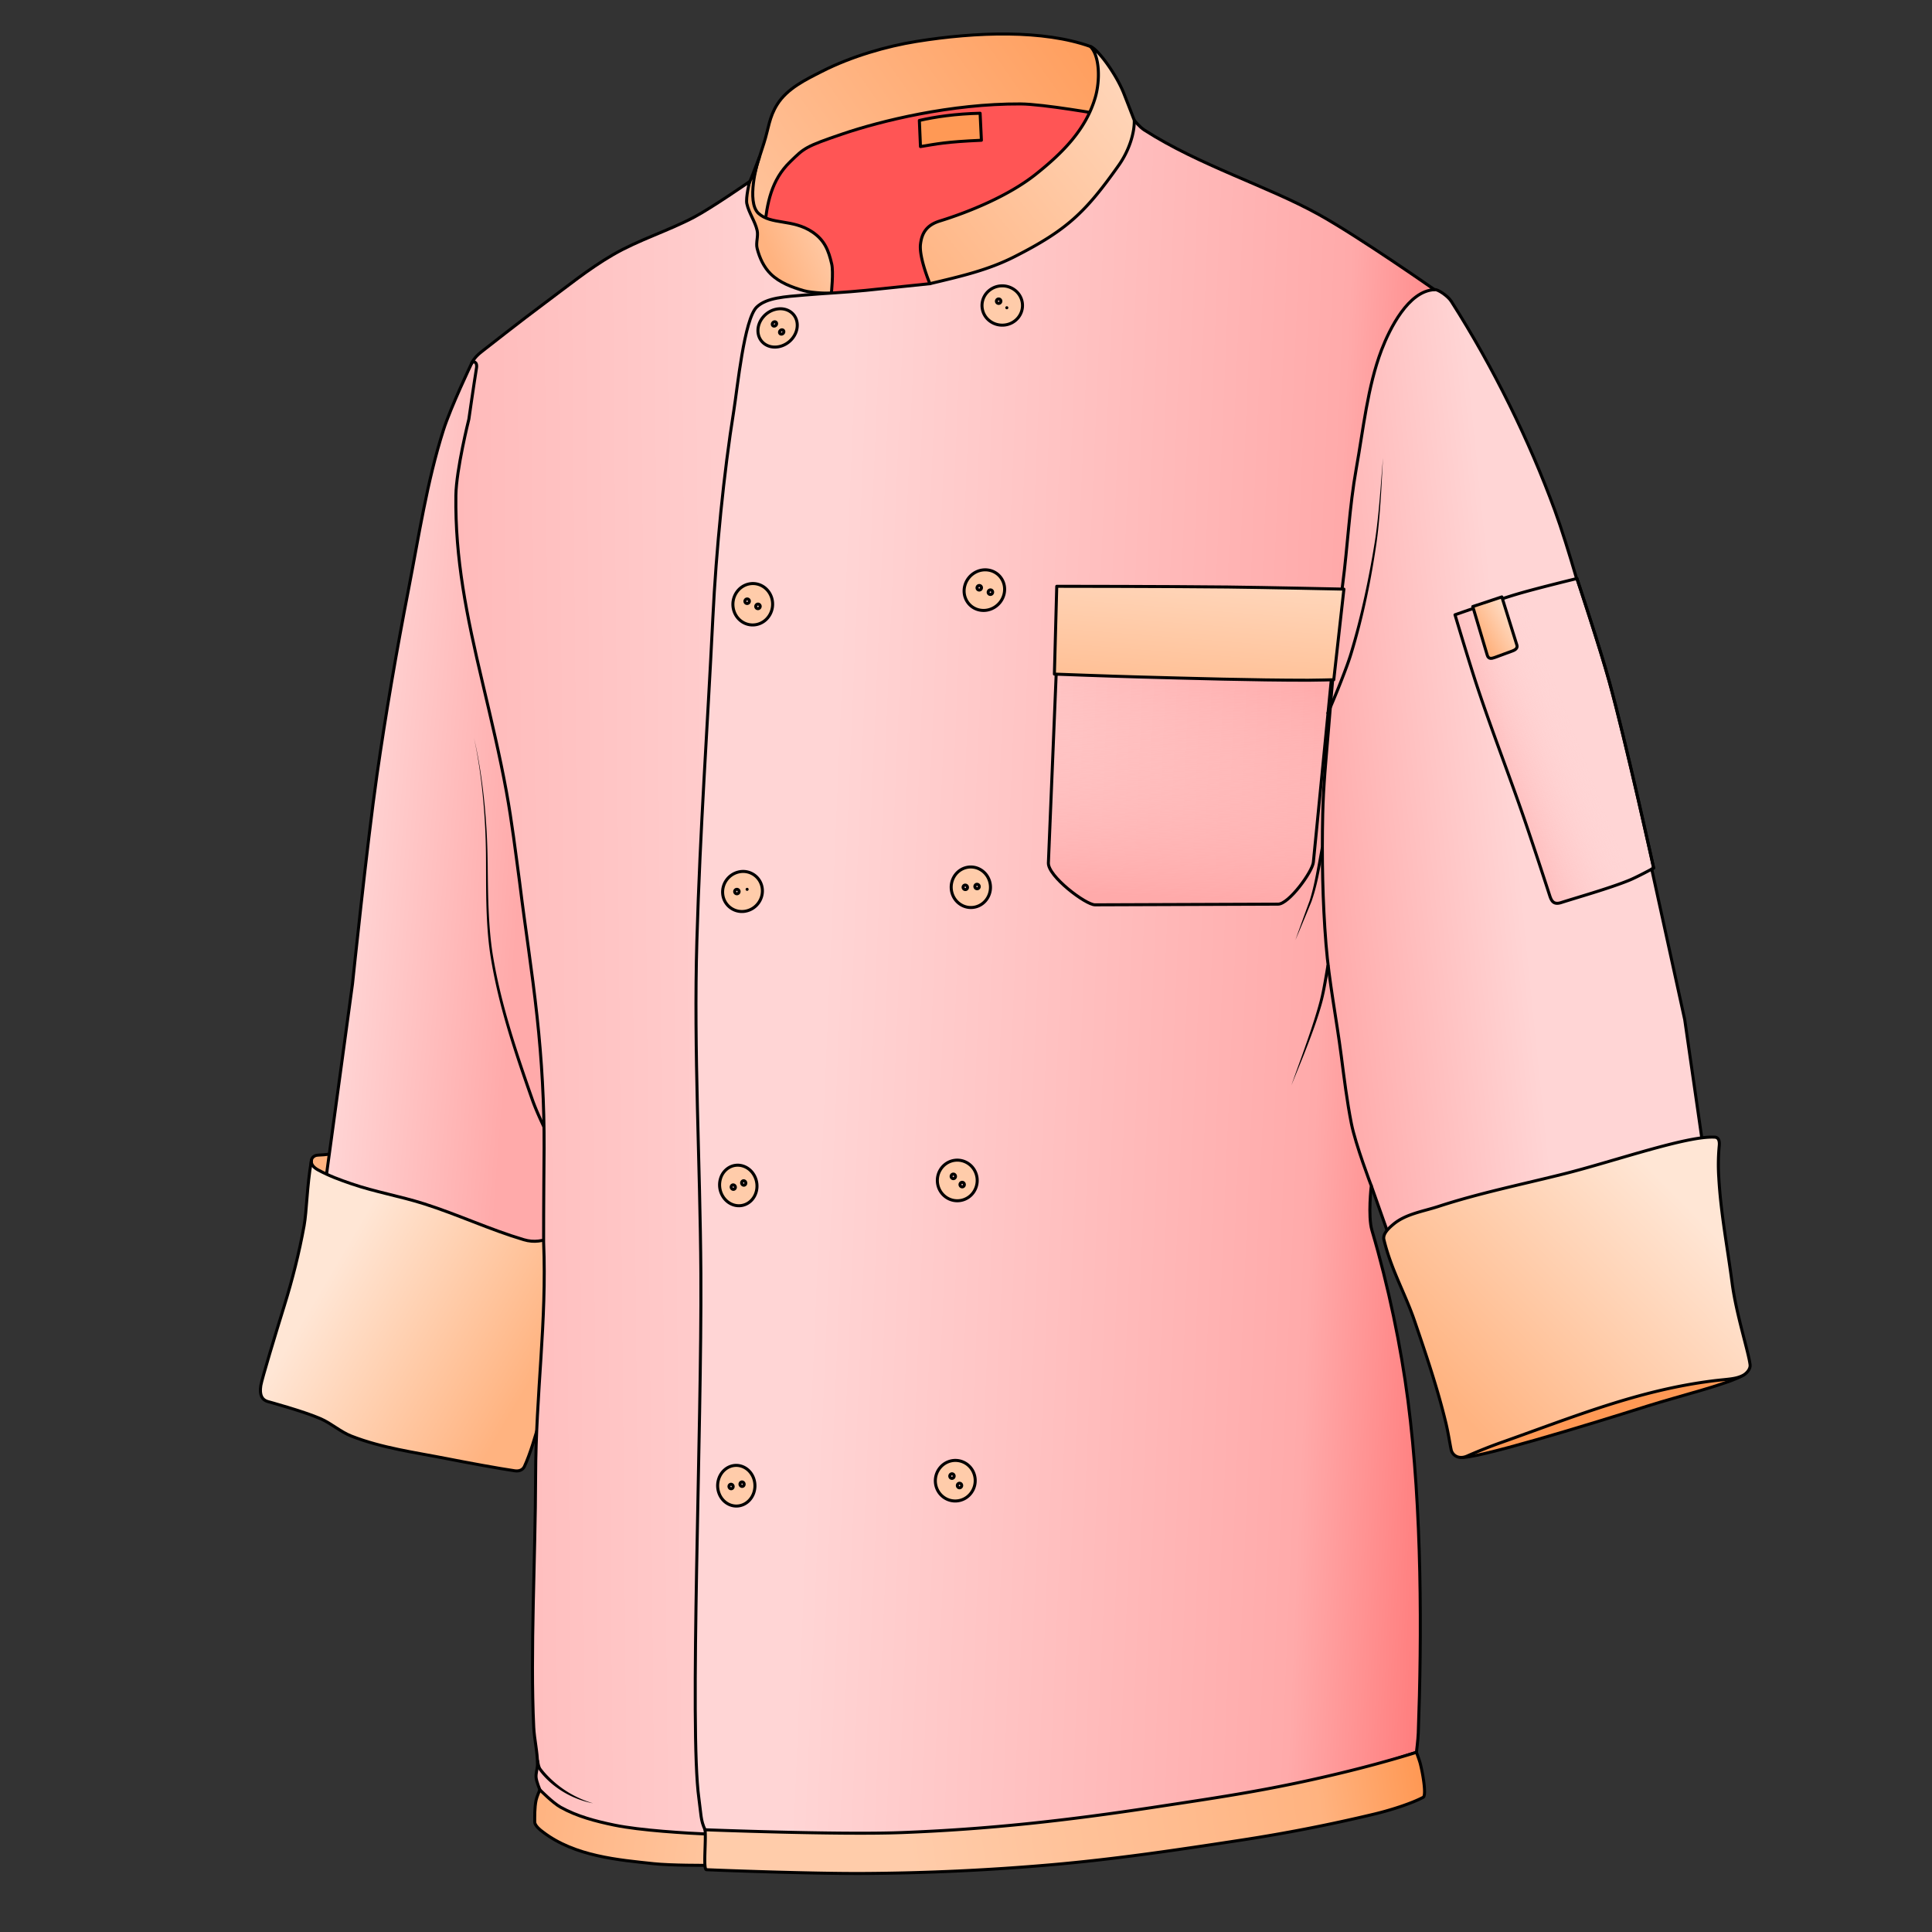 <svg xmlns="http://www.w3.org/2000/svg" xmlns:xlink="http://www.w3.org/1999/xlink" cursor="default" viewBox="0 0 256 256">
    <rect x="0" y="0" width="256" height="256" fill="#333333" stroke="none"/>
    <defs>
        <linearGradient id="innoGrad5">
            <stop offset="0" stop-color="#f95"/>
            <stop offset=".2" stop-color="#ffb380"/>
            <stop offset="1" stop-color="#fca"/>
        </linearGradient>
        <linearGradient id="innoGrad6">
            <stop offset="0" stop-color="#f95"/>
            <stop offset="1" stop-color="#fca"/>
        </linearGradient>
        <linearGradient id="innoGrad4">
            <stop offset="0" stop-color="#ffb380"/>
            <stop offset="1" stop-color="#ffe6d5"/>
        </linearGradient>
        <linearGradient id="innoGrad2">
            <stop offset="0" stop-color="#faa"/>
            <stop offset="1" stop-color="#ffd5d5"/>
        </linearGradient>
        <linearGradient id="innoGrad1">
            <stop offset="0" stop-color="#faa"/>
            <stop offset="1" stop-color="#ffd5d5" stop-opacity="0"/>
        </linearGradient>
        <linearGradient id="innoGrad3">
            <stop offset="0" stop-color="#ff8080"/>
            <stop offset=".196" stop-color="#faa"/>
            <stop offset="1" stop-color="#ffd5d5"/>
        </linearGradient>
        <linearGradient id="linearGradient878" x1="272.886" x2="21.321" y1="281.979" y2="271.395" gradientTransform="translate(100.103 91.753) scale(.325)" gradientUnits="userSpaceOnUse" xlink:href="#innoGrad3"/>
        <linearGradient id="linearGradient888" x1="180.068" x2="183.864" y1="84.068" y2="-4.881" gradientTransform="translate(100.103 91.753) scale(.325)" gradientUnits="userSpaceOnUse" xlink:href="#innoGrad1"/>
        <linearGradient id="linearGradient896" x1="235.479" x2="318.318" y1="142.479" y2="134.042" gradientTransform="translate(100.103 91.753) scale(.325)" gradientUnits="userSpaceOnUse" xlink:href="#innoGrad2"/>
        <linearGradient id="linearGradient904" x1="292.889" x2="336.46" y1="39.682" y2="22.808" gradientTransform="translate(100.103 91.753) scale(.325)" gradientUnits="userSpaceOnUse" xlink:href="#innoGrad1"/>
        <linearGradient id="linearGradient915" x1="-209.332" x2="31.415" y1="138.778" y2="136.609" gradientTransform="translate(100.103 91.753) scale(.325)" gradientUnits="userSpaceOnUse" xlink:href="#innoGrad2"/>
        <linearGradient id="linearGradient923" x1="-94.873" x2="-164.653" y1="66.949" y2="61.526" gradientTransform="translate(100.103 91.753) scale(.325)" gradientUnits="userSpaceOnUse" xlink:href="#innoGrad2"/>
        <linearGradient id="linearGradient931" x1="194.357" x2="202.261" y1="24.469" y2="-77.133" gradientTransform="translate(100.103 91.753) scale(.325)" gradientUnits="userSpaceOnUse" xlink:href="#innoGrad4"/>
        <linearGradient id="linearGradient939" x1="296.373" x2="312.431" y1="-21.981" y2="-31.381" gradientTransform="translate(100.103 91.753) scale(.325)" gradientUnits="userSpaceOnUse" xlink:href="#innoGrad4"/>
        <linearGradient id="linearGradient947" x1="-92.089" x2="-172.067" y1="281.495" y2="234.323" gradientTransform="translate(100.103 91.753) scale(.325)" gradientUnits="userSpaceOnUse" xlink:href="#innoGrad4"/>
        <linearGradient id="linearGradient961" x1="289.166" x2="378.822" y1="296.223" y2="208.015" gradientTransform="translate(100.103 91.753) scale(.325)" gradientUnits="userSpaceOnUse" xlink:href="#innoGrad4"/>
        <linearGradient id="linearGradient969" x1="68.289" x2="211.654" y1="-154.953" y2="-269.241" gradientTransform="translate(100.103 91.753) scale(.325)" gradientUnits="userSpaceOnUse" xlink:href="#innoGrad4"/>
        <linearGradient id="linearGradient977" x1="159.234" x2="-14.815" y1="-269.702" y2="-148.127" gradientTransform="translate(100.103 91.753) scale(.325)" gradientUnits="userSpaceOnUse" xlink:href="#innoGrad6"/>
        <linearGradient id="linearGradient985" x1="6.787" x2="56.031" y1="-176.701" y2="-198.561" gradientTransform="translate(100.103 91.753) scale(.325)" gradientUnits="userSpaceOnUse" xlink:href="#innoGrad4"/>
        <linearGradient id="linearGradient1001" x1="61.657" x2="103.988" y1="239.619" y2="246.155" gradientUnits="userSpaceOnUse" xlink:href="#innoGrad5"/>
        <linearGradient id="linearGradient1009" x1="188.08" x2="120.486" y1="235.585" y2="245.619" gradientUnits="userSpaceOnUse" xlink:href="#innoGrad5"/>
    </defs>
    <path fill="#f55" stroke="#000" stroke-width=".4" d="M98.339 32.297l6.351-15.35 23.377-6.792 17.996 3-19.319 29.022-25.23 2.293z"/>
    <path fill="#ffb380" stroke="#000" stroke-linecap="round" stroke-linejoin="round" stroke-width=".4" d="M41.264 153.768c-.007-.099.135-.7.93-.712.86-.015 2.284-.234 2.284-.234l.125 4.21-3.181-1.435c-.071-.572-.308-.813-.158-1.829z"/>
    <path fill="url(#linearGradient977)" stroke="#000" stroke-linecap="round" stroke-linejoin="round" stroke-width=".4" d="M100.04 22.828c.34-1.305.773-2.584 1.186-3.868.618-1.921.682-3.413 1.757-5.12 1.342-2.132 3.748-3.272 5.942-4.39 3.89-1.984 8.581-3.328 12.49-3.955 8.013-1.287 16.815-1.566 23.082.668 1.106.821 3.707 7.63 1.58 9.016 0 0-7.819-1.392-10.864-1.407-9.197-.046-18.54 2.264-23.554 3.97-5.014 1.704-5.083 1.87-6.969 3.704-2.489 2.421-3.054 5.451-3.402 8.867l-2.869.062s.974-5.057 1.622-7.547z"/>
    <path fill="url(#linearGradient923)" stroke="#000" stroke-linecap="round" stroke-linejoin="round" stroke-width=".4" d="M62.48 48.175s-2.765 5.788-3.733 8.835c-2.178 6.857-3.243 14.022-4.616 21.084-1.585 8.157-2.999 16.35-4.18 24.576-1.32 9.201-3.243 27.696-3.243 27.696l-3.768 27.636 31.316 10.277-.351-33.422-9.738-87.244c-.563.187-1.095-.68-1.687.562z"/>
    <path fill="url(#linearGradient985)" stroke="#000" stroke-linecap="round" stroke-linejoin="round" stroke-width=".4" d="M110.16 38.869s.294-2.82.048-3.878c-.42-1.812-.939-3.155-2.557-4.246-2.63-1.772-5.457-.916-7.174-2.495-1.579-1.531-.174-6.687.125-7.356-.576 1.492-1.136 2.973-1.66 4.141l-2.582 4.654 8.047 10.979z"/>
    <path fill="url(#linearGradient896)" stroke="#000" stroke-linecap="round" stroke-linejoin="round" stroke-width=".4" d="M184.78 37.611l-8.202 26.635-4.242 38.3-1.747 46.408 11.113 8.166 2.76 7.815 41.372-11.81-2.599-18.018-4.373-19.95.257-.136s-3.622-16.5-5.864-24.639c-1.273-4.622-4.304-13.723-4.304-13.723l-.044.01c-.971-3.312-1.996-6.623-2.887-9.055-3.36-9.168-8.06-18.82-13.723-27.695-.46-.721-1.86-1.654-2.215-1.536z"/>
    <path fill="url(#linearGradient947)" stroke="#000" stroke-linecap="round" stroke-linejoin="round" stroke-width=".4" d="M72.58 184.026s-1.623 7.141-3.092 10.289c-.197.42-.646.664-1.27.575-2.002-.286-6.42-1.102-8.958-1.602-4.27-.84-8.652-1.413-12.703-2.999-1.447-.566-2.636-1.668-4.058-2.294-2.264-.995-7.057-2.293-7.057-2.293-.675-.22-1.09-.778-.882-2.117.124-.799 2.002-7.01 3.087-10.498 1.09-3.5 1.993-7.067 2.647-10.674.36-1.994.358-5.146.97-8.645-.09.512.307.942.906 1.266 1.474.798 2.89 1.307 4.387 1.822 3.144 1.08 6.446 1.641 9.615 2.646 4.469 1.417 8.739 3.429 13.232 4.764 1.391.413 2.529.177 3.882-.353z"/>
    <path d="M74.724 154.966c.097.18.243.334.36.44.104.104.192.158.192.158s.001-.103-.028-.247a1.83 1.83 0 0 0-.172-.54c-.941-1.75-3.396-6.414-4.35-9.133l-.03-.085c-2.291-6.524-4.309-12.538-5.363-18.837-.763-4.544-.651-9.962-.739-13.668-.217-9.312-1.792-15.249-1.792-15.249s1.473 5.96 1.59 15.253c.047 3.708-.117 9.113.62 13.716 1.015 6.333 3.015 12.398 5.306 18.918l.03.085c.978 2.785 3.431 7.434 4.376 9.19z"/>
    <path fill="url(#linearGradient915)" stroke="#000" stroke-linecap="round" stroke-linejoin="round" stroke-width=".4" d="M110.16 38.869s-2.484-.012-3.661-.353c-1.567-.454-3.201-1.065-4.367-2.206-.917-.897-1.498-2.151-1.808-3.396-.193-.77.176-1.608 0-2.382-.287-1.256-1.09-2.287-1.365-3.547-.162-.747.356-2.917.356-2.917s-5.025 3.482-7.328 4.7c-3.494 1.849-7.342 3.001-10.762 4.984-3.275 1.899-6.218 4.322-9.262 6.572-2.656 1.963-7.851 6.043-7.851 6.043-.647.498-1.248.979-1.632 1.808.167-.407.801-.285.661.574-.367 2.26-1.014 6.792-1.014 6.792s-1.674 6.686-1.72 10.1c-.114 8.383 1.407 15.861 3.549 24.897 1.124 4.776 2.27 9.551 3.15 14.378.723 3.969 1.209 7.978 1.746 11.976.79 6.428 1.62 11.45 2.308 17.778.632 5.812.965 11.63.936 17.465 0 0-.071 8.276-.063 12.414.44 10.634-1.034 20.063-1.06 31.001-.026 10.984-.727 23.267-.25 33.31.079 1.649.504 3.276.5 4.927-.002.586-.244 1.164-.188 1.747.055.563.5 1.622.5 1.622-.397 5.815 18.961 7.625 25.153 7.63l12.397-104.19z"/>
    <path fill="url(#linearGradient1001)" stroke="#000" stroke-width=".4" d="M71.535 237.155s-.395.897-.5 1.373c-.214.978-.182 2.319-.182 2.892 0 .452.663 1.03 1.118 1.35 4.195 3.208 10.016 3.686 14.659 4.18 2.311.244 6.97.217 6.97.217l.599-4.118c-3.348-.148-9.323-.495-12.809-1.215-2.447-.505-4.931-1.15-7.111-2.37-1.043-.584-2.744-2.309-2.744-2.309z"/>
    <path fill="url(#linearGradient878)" stroke="#000" stroke-linecap="round" stroke-linejoin="round" stroke-width=".4" d="M100.28 40.677c1.316-1.243 3.68-1.357 6.395-1.588 2.709-.23 5.367-.344 8.072-.617 2.824-.286 8.468-.882 8.468-.882l15.614-9.969 11.466-11.687s.696.883 1.325 1.289c7.276 4.684 16.39 7.458 23.113 11.192 5.333 2.962 15.35 9.968 15.35 9.968-3.47.144-5.95 5.207-7.022 7.991-1.859 4.902-2.417 10.528-3.343 15.688-.926 5.162-1.128 10.2-1.81 15.4-.844 6.445-1.357 12.93-1.892 19.407-.304 3.676-.67 7.353-.748 11.041-.122 5.73-.026 11.476.435 17.188.4 4.97 1.383 9.843 2.023 14.82.38 2.955.755 5.987 1.33 8.91.559 2.847 2.646 8.292 2.646 8.292s-.47 4.021.088 5.91c2.198 7.446 3.843 15.429 4.764 22.495 1.893 14.54 1.842 31.452 1.374 44.13-.033.848-.243 2.536-.243 2.536-36.808 11.906-71.272 14.834-94.26 10.263-.6-1.266-.523-2.052-.82-4.176-1.276-9.116.392-48.808.265-69.513-.091-14.698-.96-29.482-.53-44.108.447-15.198 1.368-27.554 2.117-42.784.448-9.098 1.448-19.176 2.78-27.479.476-2.971 1.37-12.136 3.043-13.717z"/>
    <path d="M175.77 127.846l-.017.11-.05.306c-.042.26-.103.625-.177 1.045-.21 1.205-.406 2.364-.708 3.505-.652 2.457-1.606 5.106-2.225 6.87a589.247 589.247 0 0 0-1.477 4.118c.008-.02.669-1.618 1.651-4.052.694-1.768 1.707-4.336 2.41-6.838.325-1.157.534-2.332.743-3.534a103.161 103.161 0 0 0 .228-1.357l.017-.11z"/>
    <path fill="url(#linearGradient969)" stroke="#000" stroke-linecap="round" stroke-linejoin="round" stroke-width=".4" d="M123.215 37.59s-1.46-3.458-1.244-5.24c.172-1.428.773-2.514 2.556-3.065 3.915-1.21 9.13-3.35 12.684-6.168 3.743-2.969 6.718-6.073 7.92-10.21.631-2.168.627-5.412-.634-6.744.935.319 3.37 3.581 4.412 6.202a354.51 354.51 0 0 1 1.386 3.569c.054 1.53-.606 3.915-2.053 5.961-4.447 6.292-6.893 8.598-13.81 12.114-3.591 1.825-7.3 2.644-11.217 3.58z"/>
    <path d="M176.075 94.704l.071-.165.196-.457c.167-.39.4-.94.664-1.577a104.652 104.652 0 0 0 1.69-4.306c.179-.496.351-.995.505-1.502 1.567-5.165 2.533-10.224 3.175-14.635.373-2.556.54-5.387.647-7.084.145-2.658.228-4.266.229-4.287-.002.021-.13 1.627-.336 4.28-.145 1.679-.374 4.534-.785 7.053-.717 4.398-1.74 9.415-3.311 14.557-.152.497-.323.99-.5 1.483a103.62 103.62 0 0 1-1.684 4.288 165.879 165.879 0 0 1-.857 2.029l-.07.163z"/>
    <path fill="url(#linearGradient888)" stroke="#000" stroke-linecap="round" stroke-linejoin="round" stroke-width=".4" d="M139.947 89.368l-1.03 24.968c-.072 1.762 4.943 5.562 6.176 5.558l24.259-.089c1.435-.006 4.551-4.3 4.675-5.557l2.379-24.193-18.522-5.447z"/>
    <path fill="url(#linearGradient931)" stroke="#000" stroke-linecap="round" stroke-linejoin="round" stroke-width=".4" d="M140.025 77.688l-.312 11.634s7.339.276 11.01.374c7.535.2 15.072.433 22.61.437 1.134 0 3.4-.063 3.4-.063l1.342-12.007s-10.271-.224-15.408-.281c-7.547-.084-22.642-.094-22.642-.094z"/>
    <path fill="url(#linearGradient904)" stroke="#000" stroke-linecap="round" stroke-linejoin="round" stroke-width=".4" d="M192.796 81.462s5.46-1.923 8.233-2.744c2.616-.775 7.922-2.059 7.922-2.059s3.031 9.101 4.304 13.723c2.242 8.14 5.864 24.64 5.864 24.64s-2.125 1.162-3.244 1.62c-2.558 1.05-7.041 2.32-9.007 2.953-1 .322-1.29-.193-1.532-.95a712.595 712.595 0 0 0-3.121-9.425c-2.082-6.12-4.451-12.141-6.488-18.277-1.042-3.14-2.931-9.48-2.931-9.48z"/>
    <path fill="url(#linearGradient939)" stroke="#000" stroke-linecap="round" stroke-linejoin="round" stroke-width=".4" d="M195.15 80.37l1.918 6.441c.164.55.58.46.983.312l2.37-.873c.348-.128.702-.366.577-.765l-1.996-6.393z"/>
    <path fill="#f95" stroke="#000" stroke-width=".4" d="M231.073 182.158c-1.813 1.183-8.521 2.801-12.794 4.155-8.078 2.56-23.218 7.172-24.703 6.772l-.22-2.17 35.186-12.339z"/>
    <path fill="url(#linearGradient961)" stroke="#000" stroke-linecap="round" stroke-linejoin="round" stroke-width=".4" d="M183.378 164.266c-.187-.77.63-1.519 1.235-2.03 1.644-1.387 3.953-1.713 5.998-2.381 5.458-1.783 11.105-2.923 16.673-4.323 6.633-1.666 16.24-5.06 19.936-4.851.368.02.663.292.592 1.11a26.132 26.132 0 0 0-.062 4.27c.26 4.677 1.155 9.295 1.764 13.939.542 4.134 2.21 9.245 2.382 10.85.06.568-.462 1.152-.97 1.412-.997.507-2.09.474-4.039.722-9.872 1.255-18.426 4.779-27.807 8.099a66.72 66.72 0 0 0-4.675 1.852c-1.135.501-1.958-.11-2.118-.838-.162-.74-.39-2.266-.705-3.572-1.105-4.575-2.624-9.044-4.146-13.497-1.24-3.628-3.092-6.769-4.058-10.762z"/>
    <path fill="#f95" stroke="#000" stroke-linecap="round" stroke-linejoin="round" stroke-width=".4" d="M121.819 15.962l.148 3.46c2.23-.359 3.281-.623 8.074-.836l-.171-3.58c-3.258.075-5.95.474-8.051.956z"/>
    <path fill="#fca" fill-rule="evenodd" stroke="#000" stroke-linecap="round" stroke-linejoin="round" stroke-width=".4" d="M132.795 37.876a2.712 2.712 0 0 0-2.098.993 2.554 2.554 0 0 0 .447 3.657c1.163.89 2.85.696 3.767-.433l.002-.002a2.554 2.554 0 0 0-.45-3.657 2.734 2.734 0 0 0-1.668-.558zm-.469 1.741a.292.292 0 0 1 .231.473h0a.293.293 0 1 1-.23-.473zm1.082 1.16a.292.292 0 1 1 0 0zm-4.085 35.018a2.846 2.846 0 0 0-1.493 1.86c-.358 1.456.519 2.878 1.957 3.176 1.438.299 2.893-.639 3.251-2.094l.001-.003c.357-1.456-.52-2.878-1.959-3.175a2.715 2.715 0 0 0-1.757.236zm.31 1.818a.29.29 0 0 1 .41.333h0a.3.3 0 0 1-.354.231.295.295 0 0 1-.218-.357c.02-.09.08-.166.161-.207zm1.478.585a.292.292 0 0 1 .193-.024.294.294 0 0 1 .217.357.3.3 0 0 1-.353.23.294.294 0 0 1-.219-.358.3.3 0 0 1 .162-.205zm-4.521 37.71a2.748 2.748 0 0 0-.477 2.282c.337 1.442 1.743 2.332 3.14 1.987 1.395-.344 2.254-1.791 1.917-3.234v-.003c-.339-1.442-1.745-2.331-3.141-1.986a2.585 2.585 0 0 0-1.438.954zm1.087 1.481a.276.276 0 0 1 .158-.102.298.298 0 0 1 .352.223v.001a.287.287 0 0 1-.208.354.3.3 0 0 1-.352-.225.296.296 0 0 1 .05-.25zm1.56-.107a.278.278 0 0 1 .158-.103.298.298 0 0 1 .351.224.287.287 0 0 1-.208.353.298.298 0 0 1-.352-.224.295.295 0 0 1 .05-.25zm-2.655 36.458c-.801.08-1.523.53-1.958 1.22-.789 1.25-.434 2.914.792 3.718a2.61 2.61 0 0 0 3.648-.804l.002-.003c.787-1.25.432-2.914-.795-3.718a2.602 2.602 0 0 0-1.688-.414zm-.29 1.834c.064-.006.13.01.184.048a.31.31 0 0 1 .088.417h0a.28.28 0 0 1-.398.09.312.312 0 0 1-.087-.418.284.284 0 0 1 .213-.137zm1.172 1.09c.065-.006.13.01.185.047.134.09.173.278.087.418a.279.279 0 0 1-.397.088.312.312 0 0 1-.088-.417.284.284 0 0 1 .213-.136zM102.26 79.245c.236.799.11 1.668-.345 2.36-.823 1.254-2.46 1.581-3.658.732-1.198-.85-1.504-2.554-.682-3.808l.001-.002c.823-1.253 2.46-1.58 3.659-.73.489.348.85.858 1.025 1.448zm-1.543 1.012a.29.29 0 0 0-.524-.074h0a.3.3 0 0 0 .073.417.295.295 0 0 0 .41-.084.307.307 0 0 0 .041-.259zm-1.435-.684a.292.292 0 0 0-.113-.157.294.294 0 0 0-.41.084.3.3 0 0 0 .073.415.294.294 0 0 0 .41-.083.307.307 0 0 0 .04-.259zm3.947-38.655c-.793.051-1.57.453-2.108 1.091-.975 1.154-.907 2.736.15 3.532 1.058.796 2.706.507 3.681-.647l.002-.002c.974-1.155.906-2.736-.153-3.531-.432-.326-.986-.482-1.572-.443zm-.588 1.722a.25.25 0 0 1 .17.05c.116.09.123.267.017.396h0c-.107.13-.287.163-.403.073-.115-.09-.121-.267-.015-.397a.331.331 0 0 1 .23-.122zm.958 1.064a.252.252 0 0 1 .171.05c.115.09.122.267.016.397-.107.129-.287.16-.402.071-.115-.09-.122-.267-.015-.396a.331.331 0 0 1 .23-.122zm-7.241 72.786a2.712 2.712 0 0 0-.552 2.255 2.554 2.554 0 0 0 3.121 1.958c1.424-.342 2.337-1.773 2.038-3.197v-.003a2.554 2.554 0 0 0-3.122-1.956 2.734 2.734 0 0 0-1.485.943zm1.056 1.462a.292.292 0 0 1 .513.119h0a.293.293 0 1 1-.513-.12zm1.583-.109a.292.292 0 1 1 0 0zm-3.493 38.225a2.905 2.905 0 0 0 .203 2.332c.71 1.292 2.233 1.749 3.404 1.02 1.17-.727 1.544-2.365.836-3.657l-.001-.003c-.71-1.291-2.234-1.747-3.404-1.018a2.524 2.524 0 0 0-1.038 1.326zm1.398 1.117a.27.27 0 0 1 .115-.143c.13-.079.301-.027.382.115h0c.08.143.041.322-.09.4-.13.079-.3.026-.381-.116a.313.313 0 0 1-.025-.256zm1.385-.546a.271.271 0 0 1 .115-.145c.13-.078.3-.026.381.117.08.142.04.32-.09.399-.13.078-.3.026-.381-.116a.314.314 0 0 1-.025-.256zm-2.845 38.838a2.905 2.905 0 0 0-.19 2.334c.482 1.392 1.907 2.098 3.183 1.577 1.276-.521 1.92-2.073 1.438-3.465v-.003c-.484-1.393-1.91-2.098-3.185-1.576-.521.213-.96.613-1.246 1.133zm1.191 1.336a.27.27 0 0 1 .138-.122c.141-.055.301.024.357.178h0c.055.154-.014.324-.155.38-.142.055-.302-.025-.357-.18a.313.313 0 0 1 .017-.255zm1.457-.306a.27.27 0 0 1 .138-.123c.141-.055.3.025.356.179.056.153-.014.323-.156.378-.141.055-.3-.025-.356-.178a.313.313 0 0 1 .018-.256zm28.62-2.992a2.631 2.631 0 0 0-2.115.922c-.962 1.12-.854 2.819.242 3.793a2.61 2.61 0 0 0 3.725-.263l.002-.002c.962-1.122.853-2.82-.243-3.794a2.602 2.602 0 0 0-1.61-.656zm-.554 1.773a.28.28 0 0 1 .175.073c.12.11.131.3.027.426h-.001a.28.28 0 0 1-.407.031.312.312 0 0 1-.025-.426.284.284 0 0 1 .23-.104zm1 1.249a.28.28 0 0 1 .176.073c.12.11.13.3.026.426a.279.279 0 0 1-.406.03.312.312 0 0 1-.026-.426.284.284 0 0 1 .23-.103z"/>
    <path fill="url(#linearGradient1009)" stroke="#000" stroke-width=".4" d="M187.685 232.19s-3.725 1.196-9.038 2.507c-9.895 2.44-16.766 3.41-25.912 4.799-11.425 1.734-21.744 2.896-33.323 3.332-8.316.313-25.987-.374-25.987-.374.153 1.522-.277 5.268.184 5.29 1.774.084 13.782.532 20.696.502a306.118 306.118 0 0 0 24.989-1.155c8.51-.742 16.674-1.964 25.118-3.256a216.969 216.969 0 0 0 17.73-3.47c2.334-.56 4.996-1.444 6.44-2.214.415-.221.028-2.811-.374-4.416-.133-.527-.523-1.544-.523-1.544z"/>
    <path d="M175.401 112.42c.022-.079-.073-.18-.125-.227-.019-.018-.034-.018-.034-.018s-.015-.005-.038.005c-.065.028-.19.09-.196.171l-.096.532c-.454 2.482-.735 4.415-1.385 6.48-1.1 2.988-1.87 5.172-1.882 5.206.015-.034.923-2.16 2.135-5.114.719-2.028 1.081-4.063 1.525-6.5l.096-.534zM71.036 233.245c.009.109.005.057.015.144.011.087.028.207.053.338.05.262.117.565.278.787.176.243.367.479.571.708 1.34 1.504 2.934 2.465 4.327 3.035 1.344.551 2.299.682 2.299.682s-.935-.231-2.217-.864a13.563 13.563 0 0 1-4.11-3.12 8.693 8.693 0 0 1-.546-.676c-.076-.105-.163-.386-.209-.627a5.088 5.088 0 0 1-.049-.312c-.01-.081-.005-.028-.014-.13z"/>
</svg>
